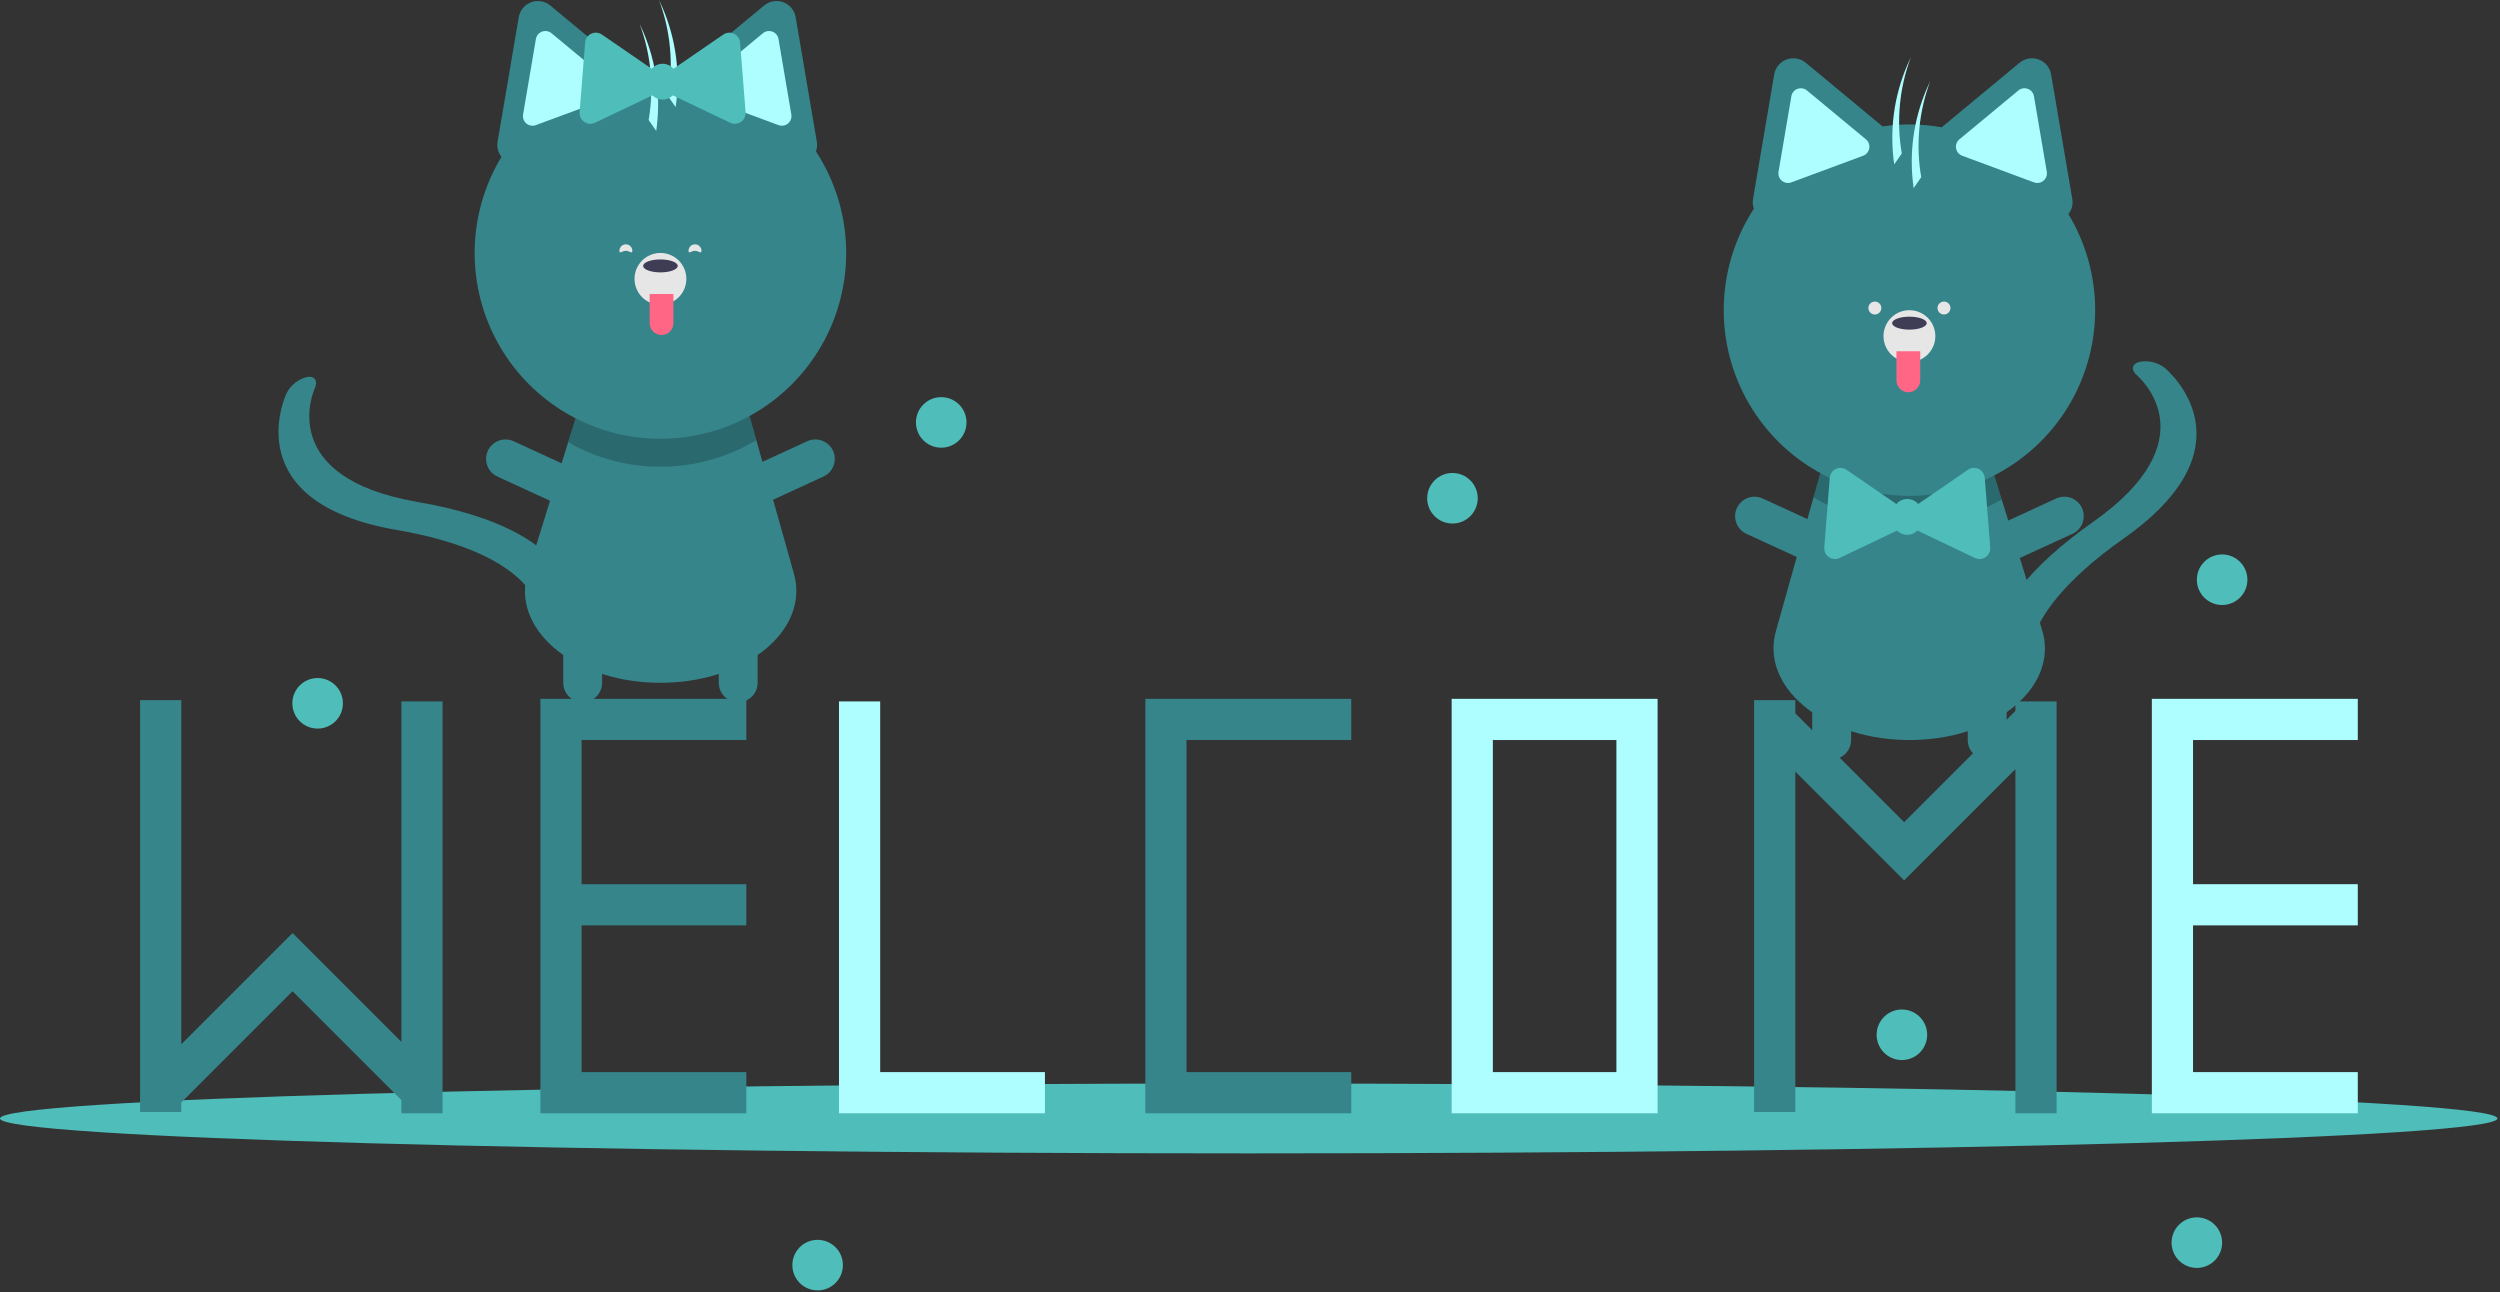<svg width="890" height="460" viewBox="0 0 890 460" fill="none" xmlns="http://www.w3.org/2000/svg">
<rect x="0" y="0" width="890" height="460" fill="#333333" stroke="none"/>
<g clip-path="url(#clip0_302_3)">
<path d="M444.538 410.603C690.049 410.603 889.076 405.036 889.076 398.169C889.076 391.301 690.049 385.734 444.538 385.734C199.026 385.734 0 391.301 0 398.169C0 405.036 199.026 410.603 444.538 410.603Z" fill="#4FBDBA"/>
<path d="M681.445 263.431C680.884 263.439 680.322 263.447 679.753 263.447C679.184 263.447 678.623 263.439 678.062 263.431C648.304 262.755 626.736 244.162 632.226 224.654L645.613 177.066L648.996 165.024L708.973 166.047L712.617 177.827L726.965 224.193C733.04 243.808 711.472 262.755 681.445 263.431Z" fill="#35858B"/>
<path opacity="0.2" d="M712.617 177.827C702.391 183.672 690.79 186.684 679.012 186.55C667.233 186.416 655.704 183.142 645.613 177.066L648.996 165.024L708.973 166.047L712.617 177.827Z" fill="black"/>
<path d="M710.086 226.233C712.677 216.577 721.192 202.648 745.072 185.854C786.72 156.559 761.876 134.594 760.799 133.674C758.541 131.744 758.874 129.576 761.575 128.835C763.143 128.522 764.761 128.547 766.319 128.91C767.877 129.273 769.34 129.964 770.609 130.938C771.957 132.054 803.068 158.621 756.072 191.672C713.777 221.422 722.769 240.842 722.872 241.028C724.006 243.105 722.188 244.767 718.809 244.744C715.43 244.722 711.77 243.022 710.633 240.947C710.394 240.508 707.673 235.223 710.086 226.233Z" fill="#35858B"/>
<path d="M652.072 270.367C651.163 270.367 650.264 270.188 649.424 269.84C648.584 269.492 647.821 268.983 647.179 268.34C646.536 267.698 646.026 266.935 645.679 266.095C645.331 265.255 645.152 264.355 645.152 263.447V233.459C645.152 231.623 645.881 229.863 647.179 228.565C648.477 227.267 650.237 226.538 652.072 226.538C653.908 226.538 655.668 227.267 656.966 228.565C658.263 229.863 658.992 231.623 658.992 233.459V263.447C658.993 264.355 658.814 265.255 658.466 266.095C658.118 266.935 657.608 267.698 656.966 268.34C656.323 268.983 655.56 269.492 654.721 269.84C653.881 270.188 652.981 270.367 652.072 270.367V270.367Z" fill="#35858B"/>
<path d="M658.14 199.174C657.76 199.999 657.221 200.742 656.554 201.36C655.887 201.977 655.105 202.457 654.253 202.772C653.401 203.087 652.495 203.232 651.586 203.197C650.678 203.162 649.786 202.948 648.96 202.568L621.717 190.034C620.052 189.266 618.76 187.868 618.125 186.147C617.489 184.426 617.563 182.524 618.33 180.858C619.096 179.192 620.493 177.898 622.213 177.261C623.933 176.624 625.835 176.696 627.502 177.46L654.745 189.995C655.571 190.374 656.314 190.913 656.931 191.58C657.549 192.247 658.029 193.029 658.344 193.881C658.659 194.734 658.803 195.64 658.768 196.548C658.733 197.456 658.52 198.348 658.14 199.174V199.174Z" fill="#35858B"/>
<path d="M701.367 199.174C701.747 199.999 702.286 200.742 702.953 201.36C703.619 201.977 704.401 202.457 705.254 202.772C706.106 203.087 707.012 203.232 707.92 203.197C708.828 203.162 709.721 202.948 710.546 202.568L737.789 190.034C739.457 189.267 740.751 187.869 741.388 186.147C742.024 184.426 741.951 182.522 741.184 180.855C740.417 179.187 739.019 177.893 737.297 177.256C735.576 176.62 733.672 176.693 732.004 177.46L704.761 189.995C703.936 190.374 703.193 190.913 702.576 191.58C701.958 192.247 701.478 193.029 701.163 193.881C700.848 194.734 700.704 195.64 700.739 196.548C700.774 197.456 700.987 198.348 701.367 199.174V199.174Z" fill="#35858B"/>
<path d="M707.435 270.367C708.343 270.367 709.243 270.188 710.083 269.84C710.923 269.492 711.685 268.983 712.328 268.34C712.971 267.698 713.48 266.935 713.828 266.095C714.176 265.255 714.355 264.355 714.355 263.447V233.459C714.355 231.623 713.626 229.863 712.328 228.565C711.03 227.267 709.27 226.538 707.435 226.538C705.599 226.538 703.839 227.267 702.541 228.565C701.243 229.863 700.514 231.623 700.514 233.459V263.447C700.514 264.355 700.693 265.255 701.041 266.095C701.389 266.935 701.899 267.698 702.541 268.34C703.184 268.983 703.947 269.492 704.786 269.84C705.626 270.188 706.526 270.367 707.435 270.367V270.367Z" fill="#35858B"/>
<path d="M736.356 76.225C736.954 75.471 737.385 74.6 737.622 73.668C737.859 72.736 737.895 71.764 737.729 70.816L733.963 48.659L730.196 26.502C729.993 25.306 729.478 24.184 728.704 23.25C727.93 22.316 726.923 21.601 725.785 21.179C724.648 20.757 723.419 20.642 722.223 20.846C721.026 21.049 719.904 21.564 718.97 22.338L701.665 36.678L691.239 45.318C684.286 44.081 677.179 43.974 670.192 45L660.149 36.678L642.844 22.338C641.909 21.564 640.787 21.049 639.591 20.846C638.395 20.642 637.166 20.757 636.028 21.179C634.891 21.601 633.884 22.316 633.11 23.25C632.335 24.184 631.821 25.306 631.617 26.502L627.851 48.659L624.085 70.816C623.884 71.981 623.987 73.178 624.386 74.29C617.931 84.185 614.246 95.629 613.713 107.431C613.18 119.233 615.819 130.963 621.356 141.399C626.893 151.836 635.125 160.598 645.196 166.775C655.267 172.952 666.809 176.317 678.621 176.521C690.434 176.725 702.085 173.76 712.363 167.935C722.642 162.11 731.171 153.638 737.065 143.399C742.959 133.16 746.002 121.528 745.877 109.715C745.752 97.901 742.465 86.337 736.356 76.225V76.225Z" fill="#35858B"/>
<path d="M641.109 31.418C640.699 31.418 640.292 31.492 639.908 31.636C639.342 31.841 638.842 32.194 638.458 32.657C638.074 33.12 637.82 33.677 637.723 34.271L633.156 61.141C633.055 61.733 633.112 62.341 633.321 62.904C633.53 63.468 633.884 63.966 634.346 64.35C634.809 64.733 635.364 64.988 635.957 65.088C636.549 65.189 637.157 65.132 637.721 64.923L663.274 55.444C663.837 55.234 664.335 54.881 664.719 54.419C665.102 53.956 665.357 53.401 665.457 52.809C665.558 52.216 665.501 51.608 665.292 51.045C665.083 50.482 664.73 49.983 664.267 49.6L664.267 49.599L643.281 32.209C642.672 31.699 641.904 31.419 641.109 31.418V31.418Z" fill="#AEFEFF"/>
<path d="M720.704 31.418C719.91 31.419 719.141 31.699 718.532 32.209L697.546 49.6C697.084 49.983 696.73 50.482 696.522 51.045C696.313 51.608 696.256 52.216 696.356 52.809C696.457 53.401 696.712 53.956 697.095 54.419C697.478 54.881 697.977 55.234 698.54 55.444L724.093 64.923C724.656 65.132 725.265 65.189 725.857 65.088C726.449 64.988 727.005 64.733 727.467 64.35C727.93 63.966 728.284 63.468 728.493 62.904C728.701 62.341 728.759 61.733 728.658 61.141L724.091 34.271C723.993 33.677 723.74 33.12 723.356 32.657C722.972 32.194 722.471 31.841 721.906 31.636C721.522 31.492 721.115 31.418 720.704 31.418Z" fill="#AEFEFF"/>
<path d="M679.753 128.885C684.849 128.885 688.981 124.754 688.981 119.658C688.981 114.562 684.849 110.431 679.753 110.431C674.657 110.431 670.526 114.562 670.526 119.658C670.526 124.754 674.657 128.885 679.753 128.885Z" fill="#E6E6E6"/>
<path d="M679.753 117.351C683.151 117.351 685.905 116.318 685.905 115.044C685.905 113.77 683.151 112.737 679.753 112.737C676.356 112.737 673.602 113.77 673.602 115.044C673.602 116.318 676.356 117.351 679.753 117.351Z" fill="#3F3D56"/>
<path d="M675.14 125.04H683.598V135.421C683.598 135.976 683.489 136.526 683.276 137.039C683.064 137.552 682.752 138.018 682.359 138.411C681.967 138.804 681.5 139.115 680.987 139.328C680.474 139.54 679.924 139.65 679.369 139.65V139.65C678.247 139.65 677.172 139.204 676.379 138.411C675.585 137.618 675.14 136.542 675.14 135.421V125.04H675.14Z" fill="#FF6584"/>
<path d="M680.267 20.38C679.823 21.299 679.393 22.229 678.988 23.178C674.216 34.307 672.606 46.537 674.337 58.522C675.202 57.266 676.112 55.957 677.038 54.634C675.056 43.131 676.17 31.309 680.267 20.38V20.38Z" fill="#AEFEFF"/>
<path d="M687.187 28.838C686.744 29.758 686.313 30.687 685.908 31.636C681.136 42.765 679.527 54.995 681.257 66.98C682.123 65.724 683.033 64.415 683.958 63.092C681.976 51.59 683.091 39.767 687.187 28.838V28.838Z" fill="#AEFEFF"/>
<path d="M708.523 194.889L707.548 182.491L706.573 170.093C706.521 169.423 706.293 168.779 705.912 168.226C705.532 167.673 705.013 167.229 704.407 166.94C703.801 166.651 703.129 166.526 702.46 166.579C701.79 166.632 701.147 166.86 700.593 167.24L690.344 174.283L682.859 179.426C682.381 178.866 681.786 178.417 681.118 178.108C680.449 177.8 679.721 177.64 678.984 177.64C678.248 177.64 677.52 177.8 676.851 178.108C676.182 178.417 675.588 178.866 675.11 179.426L667.625 174.283L657.376 167.24C656.822 166.859 656.179 166.632 655.509 166.579C654.84 166.526 654.168 166.651 653.562 166.94C652.956 167.229 652.437 167.673 652.057 168.226C651.676 168.779 651.448 169.423 651.396 170.093L650.421 182.491L649.446 194.889C649.393 195.558 649.518 196.23 649.807 196.836C650.096 197.442 650.54 197.961 651.093 198.341C651.646 198.722 652.29 198.949 652.96 199.002C653.629 199.055 654.3 198.93 654.906 198.641L666.131 193.286L675.354 188.887C675.828 189.367 676.393 189.749 677.017 190.01C677.64 190.27 678.309 190.405 678.984 190.405C679.66 190.405 680.329 190.27 680.952 190.01C681.575 189.749 682.141 189.367 682.615 188.887L691.838 193.286L703.062 198.641C703.668 198.93 704.34 199.055 705.009 199.002C705.679 198.95 706.322 198.722 706.876 198.341C707.429 197.961 707.873 197.442 708.162 196.836C708.451 196.23 708.576 195.558 708.523 194.889V194.889Z" fill="#4FBDBA"/>
<path d="M667.451 111.968C668.725 111.968 669.757 110.936 669.757 109.662C669.757 108.388 668.725 107.355 667.451 107.355C666.177 107.355 665.144 108.388 665.144 109.662C665.144 110.936 666.177 111.968 667.451 111.968Z" fill="#E6E6E6"/>
<path d="M692.056 111.968C693.33 111.968 694.363 110.936 694.363 109.662C694.363 108.388 693.33 107.355 692.056 107.355C690.782 107.355 689.75 108.388 689.75 109.662C689.75 110.936 690.782 111.968 692.056 111.968Z" fill="#E6E6E6"/>
<path d="M233.425 243.052C233.987 243.059 234.548 243.067 235.117 243.067C235.686 243.067 236.247 243.059 236.809 243.052C266.566 242.375 288.134 223.783 282.644 204.275L269.257 156.686L265.874 144.645L205.898 145.667L202.253 157.447L187.905 203.814C181.831 223.429 203.399 242.375 233.425 243.052Z" fill="#35858B"/>
<path opacity="0.2" d="M202.253 157.447C212.479 163.293 224.08 166.304 235.859 166.17C247.637 166.037 259.166 162.763 269.257 156.686L265.874 144.645L205.898 145.667L202.253 157.447Z" fill="black"/>
<path d="M197.5 200.214C191.026 192.595 177.37 183.649 148.599 178.688C98.422 170.032 111.478 139.548 112.058 138.256C113.273 135.545 112.044 133.728 109.286 134.215C107.734 134.602 106.283 135.318 105.03 136.312C103.777 137.307 102.751 138.557 102.021 139.981C101.279 141.566 84.529 178.891 141.148 188.654C192.105 197.444 192.287 218.844 192.273 219.056C192.138 221.419 194.491 222.143 197.536 220.677C200.58 219.211 203.161 216.108 203.301 213.746C203.329 213.247 203.527 207.305 197.5 200.214Z" fill="#35858B"/>
<path d="M262.798 249.987C263.707 249.987 264.607 249.808 265.447 249.461C266.286 249.113 267.049 248.603 267.692 247.961C268.334 247.318 268.844 246.555 269.192 245.715C269.54 244.876 269.719 243.976 269.719 243.067V213.079C269.716 211.245 268.986 209.487 267.689 208.191C266.391 206.895 264.632 206.167 262.798 206.167C260.964 206.167 259.205 206.895 257.908 208.191C256.61 209.487 255.88 211.245 255.878 213.079V243.067C255.878 243.976 256.057 244.876 256.405 245.715C256.752 246.555 257.262 247.318 257.905 247.961C258.547 248.603 259.31 249.113 260.15 249.461C260.99 249.808 261.889 249.987 262.798 249.987V249.987Z" fill="#35858B"/>
<path d="M256.731 178.794C257.111 179.62 257.649 180.363 258.316 180.98C258.983 181.598 259.765 182.078 260.617 182.393C261.47 182.708 262.376 182.852 263.284 182.817C264.192 182.782 265.084 182.569 265.91 182.189L293.153 169.655C293.98 169.275 294.723 168.737 295.342 168.07C295.96 167.403 296.441 166.621 296.757 165.768C297.073 164.915 297.217 164.009 297.182 163.1C297.148 162.191 296.934 161.298 296.554 160.472C296.174 159.646 295.635 158.903 294.967 158.285C294.3 157.668 293.517 157.188 292.664 156.873C291.811 156.558 290.904 156.414 289.995 156.45C289.087 156.485 288.194 156.7 287.368 157.081L260.125 169.615C259.299 169.995 258.557 170.534 257.939 171.201C257.322 171.867 256.842 172.649 256.527 173.502C256.212 174.354 256.067 175.26 256.102 176.168C256.137 177.076 256.351 177.969 256.731 178.794V178.794Z" fill="#35858B"/>
<path d="M213.503 178.794C213.124 179.62 212.585 180.363 211.918 180.98C211.251 181.598 210.469 182.078 209.617 182.393C208.764 182.708 207.858 182.852 206.95 182.817C206.042 182.782 205.15 182.569 204.324 182.189L177.081 169.655C176.255 169.275 175.511 168.737 174.892 168.07C174.274 167.403 173.793 166.621 173.477 165.768C173.162 164.915 173.017 164.009 173.052 163.1C173.086 162.191 173.3 161.298 173.68 160.472C174.06 159.646 174.599 158.903 175.267 158.285C175.934 157.668 176.717 157.188 177.57 156.873C178.423 156.558 179.33 156.414 180.239 156.45C181.148 156.485 182.04 156.7 182.866 157.081L210.109 169.615C210.935 169.995 211.677 170.534 212.295 171.201C212.912 171.867 213.392 172.649 213.707 173.502C214.023 174.354 214.167 175.26 214.132 176.168C214.097 177.076 213.883 177.969 213.503 178.794Z" fill="#35858B"/>
<path d="M207.436 249.987C206.527 249.987 205.627 249.808 204.788 249.461C203.948 249.113 203.185 248.603 202.542 247.961C201.9 247.318 201.39 246.555 201.042 245.715C200.694 244.876 200.515 243.976 200.516 243.067V213.079C200.518 211.245 201.248 209.487 202.545 208.191C203.843 206.895 205.602 206.167 207.436 206.167C209.27 206.167 211.029 206.895 212.326 208.191C213.624 209.487 214.354 211.245 214.356 213.079V243.067C214.356 243.976 214.177 244.876 213.829 245.715C213.482 246.555 212.972 247.318 212.329 247.961C211.687 248.603 210.924 249.113 210.084 249.461C209.245 249.808 208.345 249.987 207.436 249.987V249.987Z" fill="#35858B"/>
<path d="M290.484 53.91C290.883 52.798 290.987 51.601 290.786 50.437L287.019 28.28L283.253 6.123C283.05 4.926 282.535 3.805 281.761 2.87C280.986 1.936 279.98 1.222 278.842 0.8C277.704 0.378 276.476 0.263 275.279 0.466C274.083 0.669 272.961 1.184 272.027 1.958L254.722 16.299L244.679 24.621C237.691 23.595 230.585 23.702 223.632 24.938L213.206 16.299L195.9 1.958C194.966 1.184 193.844 0.669 192.648 0.466C191.452 0.263 190.223 0.378 189.085 0.8C187.947 1.222 186.941 1.936 186.166 2.87C185.392 3.805 184.878 4.926 184.674 6.123L180.908 28.28L177.141 50.437C176.975 51.384 177.012 52.356 177.248 53.288C177.485 54.22 177.917 55.092 178.515 55.845C172.398 65.96 169.104 77.529 168.975 89.348C168.846 101.168 171.887 112.806 177.781 123.051C183.676 133.297 192.209 141.776 202.492 147.605C212.775 153.434 224.432 156.401 236.25 156.197C248.069 155.993 259.617 152.625 269.692 146.444C279.767 140.263 288.002 131.494 293.539 121.051C299.076 110.608 301.713 98.872 301.176 87.064C300.639 75.256 296.947 63.808 290.484 53.91H290.484Z" fill="#35858B"/>
<path d="M271.589 11.83L250.604 29.22L250.603 29.22C250.141 29.604 249.787 30.102 249.578 30.665C249.369 31.229 249.312 31.837 249.413 32.429C249.514 33.021 249.769 33.576 250.152 34.039C250.535 34.502 251.033 34.855 251.597 35.064L277.15 44.543C277.713 44.752 278.322 44.809 278.914 44.709C279.506 44.608 280.062 44.353 280.524 43.97C280.987 43.587 281.34 43.088 281.549 42.525C281.758 41.962 281.815 41.353 281.715 40.761L277.147 13.892C277.05 13.298 276.796 12.741 276.412 12.278C276.028 11.815 275.528 11.462 274.963 11.256C274.578 11.113 274.171 11.039 273.761 11.038C272.967 11.04 272.198 11.32 271.589 11.83V11.83Z" fill="#AEFEFF"/>
<path d="M192.964 11.256C192.399 11.462 191.899 11.815 191.515 12.278C191.131 12.741 190.877 13.298 190.78 13.892L186.213 40.761C186.112 41.353 186.169 41.962 186.378 42.525C186.587 43.088 186.94 43.587 187.403 43.97C187.866 44.353 188.421 44.608 189.013 44.709C189.606 44.809 190.214 44.752 190.777 44.543L216.331 35.064C216.894 34.855 217.392 34.502 217.775 34.039C218.159 33.576 218.413 33.021 218.514 32.429C218.615 31.837 218.558 31.229 218.349 30.665C218.14 30.102 217.786 29.604 217.324 29.22L196.338 11.83C195.729 11.32 194.96 11.04 194.166 11.038C193.756 11.039 193.349 11.113 192.964 11.256Z" fill="#AEFEFF"/>
<path d="M235.117 108.505C240.213 108.505 244.344 104.374 244.344 99.278C244.344 94.182 240.213 90.051 235.117 90.051C230.021 90.051 225.89 94.182 225.89 99.278C225.89 104.374 230.021 108.505 235.117 108.505Z" fill="#E6E6E6"/>
<path d="M235.117 96.971C238.514 96.971 241.268 95.939 241.268 94.665C241.268 93.391 238.514 92.358 235.117 92.358C231.72 92.358 228.966 93.391 228.966 94.665C228.966 95.939 231.72 96.971 235.117 96.971Z" fill="#3F3D56"/>
<path d="M235.501 119.27C234.946 119.27 234.396 119.161 233.883 118.948C233.37 118.736 232.904 118.424 232.511 118.032C232.118 117.639 231.807 117.173 231.594 116.66C231.382 116.146 231.272 115.597 231.272 115.041V104.661H239.731V115.041C239.731 115.597 239.621 116.146 239.409 116.66C239.196 117.173 238.885 117.639 238.492 118.032C238.099 118.424 237.633 118.736 237.12 118.948C236.607 119.161 236.057 119.27 235.501 119.27V119.27Z" fill="#FF6584"/>
<path d="M234.604 0C235.047 0.92 235.478 1.849 235.883 2.798C240.655 13.927 242.264 26.157 240.534 38.142C239.668 36.886 238.758 35.577 237.833 34.254C239.815 22.752 238.7 10.929 234.604 0V0Z" fill="#AEFEFF"/>
<path d="M227.683 8.458C228.127 9.378 228.558 10.308 228.963 11.256C233.735 22.386 235.344 34.615 233.613 46.6C232.748 45.344 231.838 44.035 230.912 42.712C232.894 31.21 231.78 19.387 227.683 8.458V8.458Z" fill="#AEFEFF"/>
<path d="M206.347 39.947L207.322 27.549L208.297 15.151C208.35 14.482 208.578 13.838 208.958 13.285C209.338 12.731 209.858 12.288 210.464 11.998C211.07 11.709 211.741 11.585 212.411 11.637C213.08 11.69 213.724 11.918 214.277 12.298L224.527 19.342L232.011 24.485C232.49 23.925 233.084 23.475 233.753 23.167C234.422 22.858 235.149 22.699 235.886 22.699C236.623 22.699 237.35 22.858 238.019 23.167C238.688 23.475 239.282 23.925 239.761 24.485L247.245 19.342L257.495 12.298C258.048 11.918 258.692 11.69 259.361 11.637C260.031 11.585 260.702 11.709 261.308 11.998C261.914 12.288 262.434 12.731 262.814 13.285C263.194 13.838 263.422 14.482 263.475 15.151L264.45 27.549L265.425 39.947C265.477 40.617 265.353 41.288 265.064 41.894C264.774 42.5 264.331 43.02 263.778 43.4C263.224 43.78 262.58 44.008 261.911 44.061C261.242 44.113 260.57 43.989 259.964 43.7L248.739 38.345L239.517 33.945C239.042 34.426 238.477 34.808 237.854 35.068C237.23 35.329 236.562 35.463 235.886 35.463C235.21 35.463 234.542 35.329 233.918 35.068C233.295 34.808 232.73 34.426 232.255 33.945L223.033 38.345L211.808 43.7C211.202 43.989 210.531 44.113 209.861 44.061C209.192 44.008 208.548 43.78 207.995 43.4C207.441 43.02 206.998 42.5 206.708 41.894C206.419 41.288 206.295 40.617 206.347 39.947V39.947Z" fill="#4FBDBA"/>
<path d="M245.113 89.282C245.113 90.556 246.146 89.282 247.42 89.282C248.694 89.282 249.727 90.556 249.727 89.282C249.725 88.671 249.482 88.086 249.049 87.654C248.617 87.222 248.031 86.98 247.42 86.98C246.809 86.98 246.223 87.222 245.79 87.654C245.358 88.086 245.114 88.671 245.113 89.282V89.282Z" fill="#E6E6E6"/>
<path d="M225.121 89.282C225.121 90.556 224.088 89.282 222.814 89.282C221.54 89.282 220.507 90.556 220.507 89.282C220.509 88.671 220.752 88.086 221.185 87.654C221.617 87.222 222.203 86.98 222.814 86.98C223.425 86.98 224.011 87.222 224.444 87.654C224.876 88.086 225.12 88.671 225.121 89.282V89.282Z" fill="#E6E6E6"/>
<path d="M481.05 263.451V248.788H407.736V249.705V263.451V381.67V396.333H422.399H481.05V381.67H422.399V263.451H481.05Z" fill="#35858B"/>
<path d="M516.791 248.788V396.333H590.105V248.788H516.791ZM575.442 381.67H531.453V263.451H575.442V381.67Z" fill="#AEFEFF"/>
<path d="M313.344 381.67V249.705H298.681V381.67V396.333H313.344H371.995V381.67H313.344Z" fill="#AEFEFF"/>
<path d="M265.69 263.451V248.788H192.376V249.705V263.451V314.771V329.434V381.67V396.333H207.039H265.69V381.67H207.039V329.434H265.69V314.771H207.039V263.451H265.69Z" fill="#35858B"/>
<path d="M839.372 263.451V248.788H766.058V249.705V263.451V314.771V329.434V381.67V396.333H780.721H839.372V381.67H780.721V329.434H839.372V314.771H780.721V263.451H839.372Z" fill="#AEFEFF"/>
<path d="M142.889 249.705V370.89L104.228 332.23L104.14 332.319L104.058 332.237L64.535 371.76V249.247H49.872V395.875H64.535V392.496L104.147 352.884L142.889 391.627V396.333H157.552V249.705H142.889Z" fill="#35858B"/>
<path d="M717.488 249.705V253.083L677.876 292.695L639.133 253.953V249.247H624.47V395.875H639.133V274.689L677.794 313.35L677.883 313.261L677.964 313.342L717.488 273.819V396.333H732.15V249.705H717.488Z" fill="#35858B"/>
<path d="M335.076 159.38C340.046 159.38 344.076 155.35 344.076 150.38C344.076 145.409 340.046 141.38 335.076 141.38C330.105 141.38 326.076 145.409 326.076 150.38C326.076 155.35 330.105 159.38 335.076 159.38Z" fill="#4FBDBA"/>
<path d="M113.076 259.38C118.046 259.38 122.076 255.35 122.076 250.38C122.076 245.409 118.046 241.38 113.076 241.38C108.105 241.38 104.076 245.409 104.076 250.38C104.076 255.35 108.105 259.38 113.076 259.38Z" fill="#4FBDBA"/>
<path d="M291.076 459.38C296.046 459.38 300.076 455.35 300.076 450.38C300.076 445.409 296.046 441.38 291.076 441.38C286.105 441.38 282.076 445.409 282.076 450.38C282.076 455.35 286.105 459.38 291.076 459.38Z" fill="#4FBDBA"/>
<path d="M517.076 186.38C522.046 186.38 526.076 182.35 526.076 177.38C526.076 172.409 522.046 168.38 517.076 168.38C512.105 168.38 508.076 172.409 508.076 177.38C508.076 182.35 512.105 186.38 517.076 186.38Z" fill="#4FBDBA"/>
<path d="M782.076 451.38C787.046 451.38 791.076 447.35 791.076 442.38C791.076 437.409 787.046 433.38 782.076 433.38C777.105 433.38 773.076 437.409 773.076 442.38C773.076 447.35 777.105 451.38 782.076 451.38Z" fill="#4FBDBA"/>
<path d="M791.076 215.38C796.046 215.38 800.076 211.35 800.076 206.38C800.076 201.409 796.046 197.38 791.076 197.38C786.105 197.38 782.076 201.409 782.076 206.38C782.076 211.35 786.105 215.38 791.076 215.38Z" fill="#4FBDBA"/>
<path d="M677.076 377.38C682.046 377.38 686.076 373.35 686.076 368.38C686.076 363.409 682.046 359.38 677.076 359.38C672.105 359.38 668.076 363.409 668.076 368.38C668.076 373.35 672.105 377.38 677.076 377.38Z" fill="#4FBDBA"/>
</g>
<defs>
<clipPath id="clip0_302_3">
<rect width="889.076" height="459.38" fill="white"/>
</clipPath>
</defs>
</svg>
